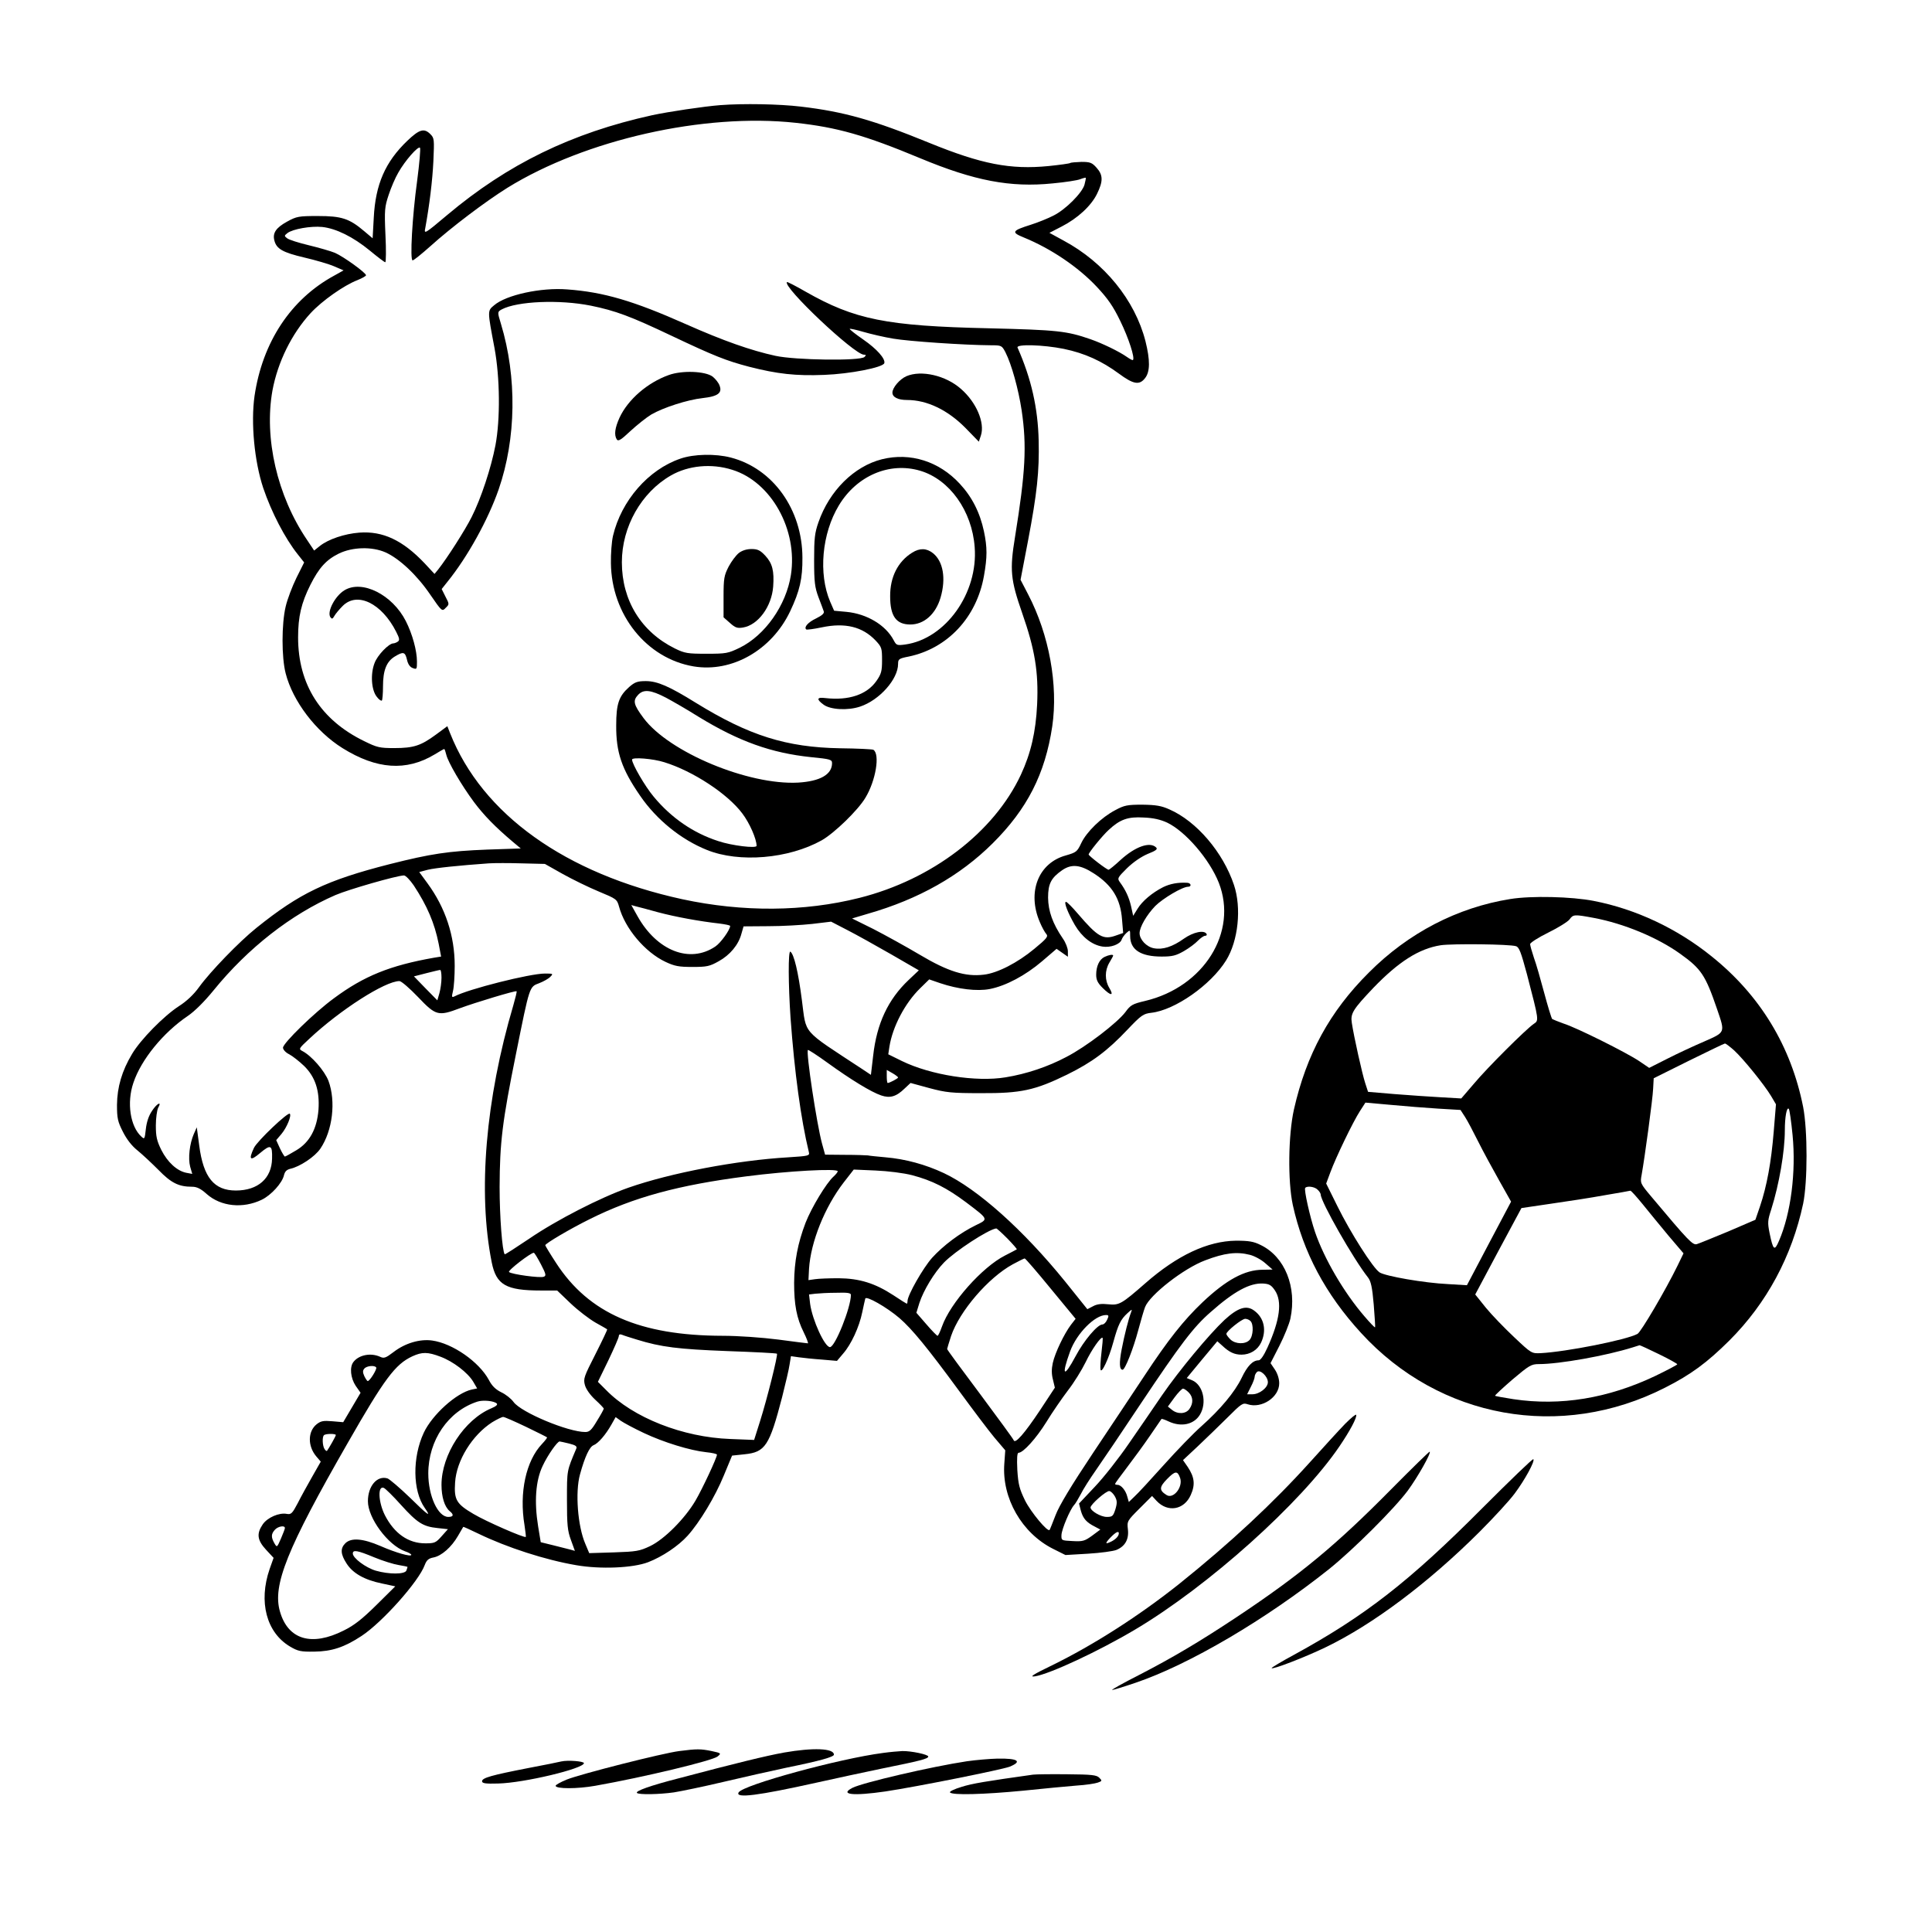 <?xml version="1.0" standalone="no"?>
<!DOCTYPE svg PUBLIC "-//W3C//DTD SVG 20010904//EN"
 "http://www.w3.org/TR/2001/REC-SVG-20010904/DTD/svg10.dtd">
<svg version="1.0" xmlns="http://www.w3.org/2000/svg"
 width="1024pt" height="1024pt" viewBox="0 0 1024 1024"
 preserveAspectRatio="xMidYMid meet">
<g transform="translate(0,1024) scale(0.1,-0.1)"
fill="#000000" stroke="none">
<path d="M3820 9683 c-90 -7 -277 -35 -365 -54 -426 -94 -764 -259 -1084 -528
-121 -102 -124 -103 -117 -70 22 121 38 250 43 355 5 115 5 122 -16 143 -33
33 -58 26 -122 -35 -117 -112 -169 -231 -178 -408 l-6 -109 -45 38 c-79 67
-120 80 -245 80 -103 0 -113 -2 -164 -30 -58 -32 -77 -60 -67 -99 11 -45 44
-64 159 -91 60 -14 132 -35 159 -47 l49 -21 -50 -28 c-230 -125 -380 -353
-422 -638 -20 -142 -1 -345 46 -487 44 -130 116 -268 183 -352 l34 -43 -41
-82 c-22 -45 -48 -113 -57 -152 -22 -93 -22 -269 0 -354 38 -148 160 -308 301
-396 181 -113 338 -124 488 -34 26 16 49 29 51 29 3 0 7 -13 11 -29 9 -40 81
-163 147 -252 54 -72 114 -133 205 -210 l43 -36 -178 -6 c-206 -8 -298 -22
-516 -77 -337 -86 -478 -154 -707 -338 -91 -73 -244 -231 -304 -314 -28 -39
-66 -75 -107 -101 -80 -52 -203 -177 -248 -253 -54 -90 -79 -176 -80 -270 0
-71 4 -89 31 -142 20 -40 47 -75 77 -99 26 -21 76 -68 112 -104 67 -69 107
-89 178 -89 25 0 46 -10 78 -39 75 -66 191 -78 291 -30 50 24 109 89 118 130
5 20 14 29 33 34 51 11 131 64 160 107 65 96 83 250 43 359 -21 54 -90 133
-138 158 -21 11 -20 13 35 64 164 154 403 307 479 307 10 0 54 -38 99 -85 94
-99 107 -102 221 -59 84 31 296 95 301 90 2 -2 -6 -35 -17 -73 -148 -501 -189
-991 -115 -1363 24 -120 75 -150 261 -150 l86 0 71 -68 c40 -38 99 -83 132
-102 32 -18 61 -34 62 -36 2 -1 -26 -60 -62 -131 -61 -120 -65 -130 -56 -164
6 -22 28 -53 55 -78 25 -23 45 -44 45 -47 0 -4 -16 -33 -36 -65 -29 -49 -40
-59 -62 -59 -91 0 -340 104 -380 159 -13 18 -42 41 -66 52 -30 15 -49 34 -65
65 -52 96 -192 194 -301 209 -65 9 -143 -14 -204 -61 -42 -32 -51 -35 -72 -25
-49 22 -112 10 -141 -28 -21 -27 -15 -85 12 -126 l26 -37 -46 -78 -46 -78 -57
5 c-48 4 -61 2 -84 -16 -47 -38 -48 -115 -2 -170 l24 -28 -45 -79 c-25 -44
-60 -107 -77 -141 -29 -55 -35 -61 -58 -57 -40 8 -103 -19 -128 -56 -33 -49
-29 -83 18 -134 l40 -43 -21 -59 c-60 -174 -17 -337 108 -411 42 -25 58 -28
128 -27 93 1 160 23 251 83 110 72 304 290 335 376 10 26 20 35 46 40 43 8 96
55 130 114 15 25 27 47 28 48 1 2 37 -15 81 -36 151 -73 354 -139 519 -167
127 -22 299 -15 380 16 75 29 159 85 209 140 65 72 147 209 192 319 l44 106
66 7 c110 11 132 45 199 302 18 72 37 151 40 175 l7 43 42 -6 c22 -3 77 -9
121 -12 l81 -7 33 39 c42 48 85 140 101 219 7 33 14 65 16 72 4 17 113 -45
181 -103 67 -58 149 -158 314 -383 74 -101 159 -214 190 -251 l57 -67 -5 -70
c-14 -183 93 -369 258 -452 l66 -33 119 7 c66 4 133 13 151 20 46 19 67 56 61
109 -5 43 -4 45 61 110 l67 67 24 -26 c59 -63 146 -48 181 31 25 55 20 95 -16
149 l-25 36 77 72 c42 40 113 108 158 153 75 75 82 80 108 71 74 -24 167 37
167 111 0 24 -9 52 -23 73 l-23 34 47 92 c26 51 52 116 58 143 36 168 -29 329
-157 391 -38 19 -63 23 -132 23 -149 -2 -310 -77 -479 -225 -127 -111 -139
-118 -197 -112 -35 4 -60 1 -80 -10 l-31 -16 -118 147 c-222 274 -464 490
-642 574 -98 46 -204 75 -310 84 -43 4 -85 8 -93 10 -8 1 -63 3 -121 3 l-106
1 -16 58 c-28 102 -86 486 -75 497 2 2 49 -28 104 -68 123 -89 231 -155 284
-173 47 -16 80 -7 125 37 l31 29 99 -27 c90 -24 118 -27 275 -27 211 -1 285
15 455 98 134 66 214 126 320 238 74 78 85 85 127 90 125 14 315 147 396 277
65 104 83 279 42 401 -58 173 -198 337 -342 400 -42 19 -71 24 -143 25 -80 0
-96 -3 -144 -29 -73 -38 -152 -115 -180 -174 -22 -47 -27 -50 -82 -66 -146
-40 -206 -195 -138 -353 11 -27 27 -55 34 -63 12 -13 4 -24 -63 -79 -89 -74
-196 -129 -268 -137 -98 -12 -190 17 -338 105 -74 44 -185 105 -247 137 l-113
56 84 25 c269 77 488 201 661 373 183 182 278 367 316 620 32 219 -16 485
-128 700 l-40 77 40 209 c47 247 60 366 56 529 -4 173 -39 328 -112 493 -8 19
136 15 245 -7 111 -23 201 -64 292 -131 77 -57 109 -63 139 -24 27 34 27 96 2
196 -56 218 -218 417 -434 533 l-75 41 64 33 c86 44 157 110 188 173 33 67 33
100 -2 139 -24 27 -34 31 -80 31 -29 -1 -56 -3 -60 -6 -5 -3 -56 -10 -114 -16
-203 -20 -356 10 -633 123 -296 121 -451 165 -680 192 -117 14 -307 17 -425 8z
m398 -94 c219 -24 365 -65 660 -188 286 -119 477 -156 702 -133 65 6 130 16
145 22 15 6 29 9 30 8 1 -2 -2 -18 -7 -37 -12 -43 -100 -132 -165 -164 -27
-14 -81 -36 -119 -48 -101 -32 -106 -40 -37 -68 142 -58 288 -156 387 -262 57
-61 86 -102 124 -181 44 -90 78 -195 67 -206 -2 -3 -16 5 -32 16 -41 29 -130
72 -193 94 -127 44 -175 49 -540 58 -542 12 -710 46 -970 194 -52 30 -97 53
-99 51 -24 -25 357 -385 408 -385 12 0 12 -3 3 -12 -22 -22 -367 -17 -472 6
-129 28 -277 80 -475 168 -277 123 -435 170 -629 184 -138 11 -323 -29 -387
-84 -36 -30 -36 -26 2 -227 29 -157 31 -377 5 -515 -23 -120 -76 -281 -126
-380 -34 -68 -129 -217 -178 -279 l-19 -23 -53 57 c-116 122 -221 171 -345
162 -79 -6 -165 -35 -210 -71 l-30 -24 -38 57 c-158 233 -228 539 -183 791 28
151 102 301 202 410 62 67 178 148 248 175 25 10 46 22 46 26 0 13 -119 99
-165 119 -22 9 -84 27 -138 40 -54 13 -105 29 -115 37 -16 12 -16 14 2 28 28
21 123 38 184 32 73 -8 163 -52 252 -125 41 -34 78 -62 82 -62 4 0 5 65 1 144
-6 133 -4 150 17 213 12 37 35 91 51 118 36 64 105 142 115 132 4 -4 -3 -83
-15 -175 -26 -189 -39 -422 -24 -422 6 0 48 34 94 75 112 101 292 237 409 310
413 255 1042 397 1528 344z m-1087 -969 c132 -27 210 -56 429 -160 226 -107
289 -132 411 -164 149 -38 246 -49 397 -43 136 5 311 39 319 62 7 23 -40 76
-111 125 -42 29 -75 55 -72 57 2 2 35 -5 72 -16 38 -11 110 -28 159 -36 82
-14 374 -34 517 -35 56 0 58 -1 77 -37 33 -65 69 -196 86 -308 28 -189 20
-329 -35 -670 -29 -177 -24 -227 38 -405 67 -192 87 -311 79 -484 -7 -145 -33
-258 -86 -372 -143 -306 -471 -556 -856 -653 -294 -74 -618 -76 -939 -7 -619
135 -1060 450 -1230 879 l-15 38 -61 -45 c-79 -58 -117 -71 -220 -71 -78 0
-91 3 -160 37 -230 112 -350 300 -350 550 0 110 17 182 65 278 46 91 84 133
151 166 72 35 176 38 248 6 73 -33 166 -120 236 -223 62 -90 63 -91 82 -71 20
19 20 20 -1 60 l-20 40 31 39 c106 131 215 328 271 489 93 269 98 594 12 878
-19 62 -19 63 4 76 83 44 307 53 472 20z m3055 -2740 c98 -47 225 -195 274
-319 102 -261 -79 -552 -390 -626 -68 -16 -78 -22 -105 -59 -43 -57 -208 -184
-313 -238 -98 -52 -211 -90 -322 -108 -156 -26 -397 12 -549 86 l-73 36 6 40
c17 107 83 232 163 310 l48 47 58 -20 c95 -32 196 -44 263 -31 86 17 189 72
277 147 l77 66 30 -21 30 -21 0 29 c0 16 -12 47 -27 68 -54 79 -77 145 -78
216 0 74 16 105 75 146 50 34 96 29 167 -17 98 -63 142 -135 150 -245 l6 -71
-37 -13 c-69 -25 -97 -9 -204 116 -29 34 -57 62 -62 62 -13 0 9 -57 47 -123
38 -64 90 -105 146 -114 43 -7 94 12 102 37 3 9 14 25 25 35 20 18 20 17 20
-16 0 -73 56 -109 167 -109 57 0 76 5 118 29 28 16 61 41 74 55 14 14 31 26
38 26 8 0 11 5 8 10 -13 22 -70 10 -120 -25 -60 -43 -112 -60 -159 -51 -39 7
-76 46 -76 80 0 32 37 96 83 144 40 40 144 102 174 102 20 0 16 20 -4 21 -49
3 -91 -5 -128 -23 -59 -30 -111 -74 -136 -115 l-23 -37 -11 50 c-11 48 -29 87
-60 129 -14 20 -11 24 38 73 34 33 75 61 110 76 43 17 54 25 45 34 -33 33
-111 5 -189 -66 -31 -29 -60 -52 -63 -52 -10 0 -106 74 -106 81 0 10 73 100
106 130 60 56 102 71 185 66 53 -2 90 -11 125 -27z m-3204 -272 c52 -29 138
-71 191 -93 94 -39 97 -41 108 -80 31 -116 138 -242 246 -293 49 -23 71 -27
143 -27 76 0 91 3 139 30 60 33 106 88 121 147 l11 38 132 1 c73 0 177 6 232
12 l100 12 85 -44 c47 -24 151 -82 233 -129 l147 -85 -54 -51 c-109 -103 -169
-231 -188 -401 l-12 -102 -45 30 c-327 215 -296 180 -321 367 -19 149 -42 244
-61 256 -12 7 -11 -175 1 -351 21 -288 55 -538 97 -711 5 -20 0 -21 -108 -28
-275 -16 -625 -83 -848 -161 -148 -52 -381 -171 -527 -271 -70 -47 -127 -84
-129 -82 -13 17 -27 199 -27 357 1 236 14 345 87 706 73 362 70 354 123 374
23 9 50 24 59 34 16 16 15 17 -29 17 -79 0 -405 -82 -479 -121 -15 -7 -16 -4
-8 29 5 20 9 80 9 133 0 159 -49 307 -144 437 l-44 60 45 12 c41 10 169 23
323 34 30 2 110 2 176 0 l122 -3 94 -53z m-789 -61 c71 -108 110 -199 132
-309 l13 -68 -37 -6 c-233 -41 -372 -97 -531 -215 -104 -76 -270 -238 -270
-262 0 -10 14 -26 33 -35 17 -9 53 -37 79 -62 59 -58 83 -131 76 -232 -8 -101
-47 -173 -118 -215 -30 -18 -57 -33 -60 -33 -3 0 -15 20 -26 43 l-20 44 28 33
c29 35 54 97 44 107 -10 10 -173 -145 -190 -181 -30 -64 -20 -72 33 -27 56 47
65 43 63 -30 -2 -105 -75 -169 -192 -169 -115 0 -172 69 -194 238 l-13 97 -16
-36 c-22 -51 -31 -128 -19 -173 l11 -38 -32 6 c-49 10 -99 56 -132 121 -24 49
-29 71 -29 130 0 38 6 80 12 93 22 38 -6 25 -33 -17 -17 -25 -28 -59 -32 -95
-6 -54 -7 -56 -24 -40 -59 54 -78 180 -42 285 41 123 158 266 288 354 37 25
89 77 137 136 182 224 411 403 646 505 70 30 324 103 363 104 9 0 32 -24 52
-53z m1294 -142 c94 -25 220 -48 326 -60 31 -4 57 -9 57 -13 -1 -21 -50 -90
-79 -109 -135 -91 -309 -23 -412 161 l-33 59 25 -7 c13 -3 66 -17 116 -31z
m-1147 -347 c0 -24 -5 -60 -11 -82 l-11 -38 -62 63 -62 64 66 17 c36 9 68 17
73 17 4 1 7 -18 7 -41z m2420 -529 c0 -5 -45 -29 -55 -29 -3 0 -5 16 -5 35 l0
34 30 -17 c16 -9 30 -20 30 -23z m-320 -497 c0 -5 -10 -17 -22 -28 -38 -34
-116 -163 -148 -244 -42 -110 -60 -206 -61 -319 0 -116 13 -187 51 -263 16
-32 25 -58 22 -58 -4 0 -74 9 -157 20 -87 11 -211 20 -295 20 -439 1 -709 119
-882 385 -32 49 -58 92 -58 95 0 9 130 86 235 138 232 116 471 181 830 227
223 29 485 43 485 27z m395 -21 c106 -28 183 -67 286 -144 120 -91 119 -88 51
-121 -84 -41 -173 -108 -232 -173 -48 -54 -130 -198 -130 -229 0 -8 -2 -14 -4
-14 -1 0 -34 20 -71 45 -98 64 -180 89 -290 90 -49 0 -106 -2 -125 -5 l-35 -5
3 60 c9 142 83 327 184 458 l53 68 115 -5 c68 -3 148 -13 195 -25z m505 -336
c29 -30 52 -56 49 -57 -2 -2 -31 -16 -63 -33 -120 -61 -289 -251 -333 -375
-10 -28 -20 -50 -24 -50 -3 0 -30 27 -59 61 l-53 61 16 52 c22 67 78 160 130
214 58 60 234 175 277 181 3 1 30 -24 60 -54z m-2473 -136 c27 -52 29 -61 15
-66 -19 -8 -172 13 -184 25 -8 8 115 102 131 102 4 0 20 -27 38 -61z m3758 50
c24 -6 61 -26 82 -45 l38 -33 -52 -1 c-96 0 -194 -54 -319 -172 -101 -96 -183
-200 -307 -388 -56 -85 -179 -269 -273 -410 -116 -174 -180 -280 -199 -330
-16 -41 -30 -77 -32 -79 -10 -13 -99 94 -130 156 -30 62 -36 85 -41 162 -3 64
-1 91 7 91 24 0 93 76 147 163 31 51 83 126 114 167 32 41 74 109 94 150 32
67 82 138 90 129 2 -2 -1 -37 -6 -78 -5 -41 -7 -82 -5 -90 5 -25 44 58 68 146
26 94 39 120 75 153 24 22 26 22 19 5 -14 -37 -35 -119 -50 -197 -14 -73 -12
-108 5 -108 13 0 57 112 83 210 14 52 30 107 36 122 25 65 206 206 319 248
102 39 167 47 237 29z m-1056 -179 l132 -160 -25 -32 c-36 -48 -84 -148 -96
-202 -7 -32 -7 -59 1 -89 l10 -42 -79 -120 c-82 -123 -131 -179 -139 -159 -2
7 -83 117 -178 245 -96 128 -175 235 -175 239 0 3 10 34 21 69 45 132 197 309
327 380 31 17 60 31 63 31 4 0 66 -72 138 -160z m1188 -9 c40 -59 27 -157 -39
-303 -20 -44 -37 -68 -47 -68 -31 0 -60 -30 -90 -93 -36 -75 -113 -167 -213
-256 -41 -36 -131 -129 -200 -206 -69 -77 -139 -153 -156 -168 l-29 -28 -8 28
c-8 33 -33 63 -52 63 -7 0 -13 2 -13 5 0 3 29 42 63 87 35 46 90 121 122 168
32 47 60 87 61 89 2 2 19 -4 38 -13 66 -31 134 -17 166 36 38 63 17 157 -41
182 l-29 12 81 98 81 97 27 -24 c36 -34 64 -47 101 -47 45 0 85 24 104 64 30
64 17 130 -36 169 -41 31 -86 17 -158 -49 -82 -77 -240 -267 -331 -399 -41
-61 -120 -175 -175 -255 -54 -79 -136 -183 -182 -231 l-83 -88 10 -39 c12 -41
29 -61 75 -84 l28 -15 -43 -32 c-40 -29 -50 -32 -104 -29 -60 3 -60 3 -59 33
2 31 45 134 67 158 7 7 22 33 35 57 12 25 49 83 82 130 33 47 139 204 236 350
211 316 280 407 371 486 124 110 208 155 278 151 32 -2 43 -8 62 -36z m-2247
-24 c0 -67 -84 -277 -111 -277 -28 0 -93 143 -105 228 l-6 51 33 4 c19 2 69 5
112 5 58 2 77 -1 77 -11z m1358 -132 c-6 -14 -17 -25 -25 -25 -26 0 -98 -85
-142 -168 -63 -118 -77 -106 -29 26 35 95 131 192 190 192 15 0 16 -4 6 -25z
m760 -7 c17 -17 15 -78 -5 -100 -22 -24 -74 -23 -101 2 -12 12 -22 25 -22 30
0 14 82 80 100 80 9 0 21 -5 28 -12z m-3253 -98 c129 -40 220 -51 479 -61 143
-5 262 -11 264 -14 6 -6 -52 -239 -90 -359 l-31 -98 -126 5 c-252 9 -516 113
-659 260 l-43 43 56 115 c30 63 55 120 55 128 0 8 6 11 18 6 9 -4 44 -15 77
-25z m-1040 -91 c67 -25 144 -84 173 -132 l21 -36 -29 -6 c-81 -18 -209 -133
-254 -229 -61 -131 -59 -307 5 -398 39 -55 16 -39 -78 54 -54 52 -108 98 -119
102 -55 17 -104 -40 -104 -121 0 -89 106 -232 196 -265 19 -6 34 -15 34 -19 0
-12 -82 11 -164 47 -93 40 -155 45 -186 14 -27 -27 -25 -58 7 -107 33 -52 95
-87 188 -106 l70 -15 -100 -99 c-76 -75 -118 -108 -173 -135 -170 -86 -295
-49 -338 100 -41 139 37 333 359 894 195 341 252 417 342 459 52 24 82 24 150
-2z m-341 -57 c5 -9 -34 -72 -45 -72 -3 0 -11 12 -18 26 -9 20 -9 30 0 40 12
15 55 19 63 6z m4726 -78 c0 -29 -45 -64 -82 -64 l-28 0 20 40 c11 21 20 45
20 53 0 7 5 18 12 25 16 16 58 -23 58 -54z m-420 -54 c24 -24 26 -57 4 -88
-19 -27 -63 -29 -93 -4 l-21 17 35 48 c19 26 40 47 45 47 6 0 19 -9 30 -20z
m-3667 -59 c6 -6 -4 -15 -28 -25 -144 -60 -265 -246 -265 -406 0 -64 16 -116
43 -139 24 -19 21 -31 -7 -31 -55 0 -106 112 -106 230 0 176 106 331 260 381
30 10 89 4 103 -10z m154 -123 c60 -29 110 -54 112 -56 3 -1 -9 -17 -26 -35
-85 -89 -122 -258 -93 -431 5 -33 8 -61 7 -62 -7 -7 -211 82 -278 122 -90 53
-103 75 -97 166 7 117 91 252 197 320 25 15 51 28 58 28 7 0 61 -24 120 -52z
m625 -33 c106 -50 246 -93 331 -102 31 -3 57 -9 57 -13 0 -16 -77 -181 -114
-244 -56 -95 -165 -205 -241 -241 -55 -26 -71 -29 -191 -33 l-131 -4 -21 50
c-40 93 -54 273 -28 367 26 95 51 147 72 155 25 10 64 55 95 110 l22 39 28
-20 c16 -11 70 -40 121 -64z m-1632 -11 c0 -6 -37 -71 -47 -84 -2 -2 -8 2 -13
10 -11 17 -13 64 -3 73 8 9 63 9 63 1z m1236 -45 c36 -9 44 -15 38 -28 -50
-119 -49 -110 -49 -271 0 -132 3 -164 21 -212 l21 -58 -21 6 c-12 3 -52 13
-91 23 l-69 17 -14 85 c-21 131 -13 241 24 319 27 58 78 130 90 130 3 0 25 -5
50 -11z m3239 -183 c16 -48 -36 -113 -72 -90 -40 25 -39 42 2 84 44 45 56 46
70 6z m-4130 -142 c87 -96 117 -115 194 -123 l55 -6 -33 -37 c-31 -35 -37 -38
-87 -38 -90 0 -164 52 -214 149 -35 70 -39 158 -6 145 8 -3 49 -43 91 -90z
m3784 45 c12 -22 13 -34 3 -68 -12 -37 -16 -41 -46 -41 -32 0 -86 32 -86 50 0
16 84 90 100 87 8 -1 21 -14 29 -28z m-4399 -168 c0 -5 -10 -30 -21 -56 -21
-48 -21 -48 -35 -24 -18 32 -17 49 3 71 16 18 53 25 53 9z m4420 -28 c0 -14
-15 -30 -37 -42 -36 -18 -38 -13 -8 19 28 29 45 38 45 23z m-3947 -127 c46
-19 104 -37 130 -41 26 -4 47 -9 47 -10 0 -2 -3 -10 -6 -19 -8 -21 -92 -21
-162 -1 -54 16 -122 67 -122 91 0 21 24 17 113 -20z"/>
<path d="M3544 8252 c-112 -40 -215 -129 -260 -225 -25 -55 -30 -92 -15 -116
8 -12 23 -2 73 45 36 33 85 72 110 87 64 37 191 78 272 87 81 9 105 27 90 66
-5 15 -22 36 -37 48 -39 29 -162 34 -233 8z"/>
<path d="M4804 8246 c-36 -16 -74 -61 -74 -87 0 -24 29 -39 77 -39 107 0 216
-53 310 -148 l71 -73 11 33 c22 67 -24 176 -106 247 -80 71 -210 101 -289 67z"/>
<path d="M3606 7809 c-170 -58 -313 -223 -357 -409 -7 -30 -12 -96 -11 -145 3
-273 189 -505 438 -547 203 -34 414 86 512 292 51 108 66 173 65 285 -1 255
-156 472 -380 530 -81 21 -195 19 -267 -6z m275 -59 c207 -64 348 -318 311
-557 -25 -161 -137 -320 -271 -386 -62 -30 -72 -32 -176 -32 -100 0 -115 2
-168 28 -178 88 -281 254 -281 457 0 188 103 370 260 460 92 53 215 65 325 30z"/>
<path d="M3916 7309 c-15 -12 -39 -44 -54 -72 -24 -47 -27 -62 -27 -160 l0
-109 34 -30 c28 -25 39 -29 69 -24 80 13 152 111 160 217 6 83 -4 123 -42 164
-27 29 -41 35 -73 35 -26 0 -50 -8 -67 -21z"/>
<path d="M4675 7806 c-148 -37 -279 -167 -337 -334 -20 -57 -23 -86 -23 -202
0 -116 4 -144 23 -195 13 -33 25 -67 28 -75 4 -11 -9 -22 -41 -38 -42 -20 -65
-46 -52 -58 3 -3 40 2 83 11 124 26 215 3 284 -69 33 -35 35 -41 35 -105 0
-58 -4 -73 -29 -109 -51 -74 -148 -106 -271 -92 -46 6 -49 -6 -11 -34 36 -28
130 -33 195 -11 102 34 201 145 201 226 0 25 4 29 56 39 206 43 360 207 399
427 18 100 18 152 0 237 -21 99 -63 182 -128 252 -110 119 -262 167 -412 130z
m202 -61 c156 -46 275 -213 289 -405 19 -243 -154 -486 -368 -516 -44 -6 -47
-4 -61 22 -42 81 -143 141 -251 151 l-65 6 -21 48 c-63 148 -44 361 46 510 95
158 269 232 431 184z"/>
<path d="M4835 7311 c-76 -47 -118 -130 -117 -232 0 -105 32 -149 107 -149 72
0 134 54 160 142 30 102 14 193 -40 236 -34 27 -70 28 -110 3z"/>
<path d="M1825 7111 c-49 -30 -93 -113 -74 -142 8 -11 12 -10 21 6 6 11 26 35
44 53 77 78 207 15 284 -137 18 -35 19 -45 8 -52 -7 -5 -18 -9 -23 -9 -24 0
-85 -63 -100 -105 -22 -57 -17 -142 12 -178 11 -15 23 -23 27 -20 3 3 6 37 6
75 0 84 18 131 62 158 46 28 55 25 65 -16 5 -24 16 -40 31 -45 21 -8 22 -6 22
34 0 58 -24 146 -59 215 -71 140 -232 221 -326 163z"/>
<path d="M3335 6599 c-55 -49 -69 -89 -69 -204 -1 -143 29 -231 127 -373 87
-127 217 -232 354 -287 171 -69 432 -47 608 51 67 38 193 160 232 226 55 91
78 231 42 254 -5 3 -85 7 -177 8 -284 5 -482 67 -764 241 -140 87 -204 115
-265 115 -44 0 -58 -5 -88 -31z m195 -57 c30 -16 109 -61 174 -102 213 -130
384 -191 594 -213 103 -10 112 -13 112 -32 0 -60 -63 -96 -180 -103 -264 -14
-684 161 -819 342 -53 71 -58 92 -29 123 29 31 67 27 148 -15z m-9 -342 c152
-47 335 -167 413 -271 39 -51 76 -136 76 -172 0 -15 -132 1 -203 25 -133 43
-249 123 -342 235 -47 56 -115 174 -115 197 0 14 112 5 171 -14z"/>
<path d="M5854 5168 c-27 -13 -44 -49 -44 -94 0 -28 8 -44 34 -70 43 -43 62
-44 36 -1 -25 41 -25 93 0 135 11 18 20 35 20 37 0 8 -23 4 -46 -7z"/>
<path d="M8005 5475 c-281 -45 -541 -180 -750 -390 -207 -206 -331 -434 -397
-726 -30 -135 -33 -379 -6 -505 55 -251 173 -473 362 -679 416 -455 1059 -571
1611 -290 138 70 222 132 341 250 198 198 331 445 391 725 24 117 24 389 0
513 -64 322 -228 592 -485 798 -183 148 -403 251 -625 294 -117 23 -331 28
-442 10z m442 -100 c160 -30 338 -104 458 -190 112 -80 134 -113 196 -294 43
-126 45 -121 -68 -171 -54 -23 -142 -64 -195 -91 l-97 -49 -53 36 c-69 46
-333 178 -401 199 -28 10 -55 21 -60 24 -4 4 -23 66 -42 137 -19 71 -43 156
-55 188 -11 33 -20 65 -20 72 0 7 43 35 96 61 53 26 104 58 113 70 19 27 26
27 128 8z m-412 -150 c17 -5 27 -33 58 -148 65 -250 64 -245 36 -264 -41 -28
-247 -233 -317 -317 l-67 -78 -105 6 c-58 3 -169 11 -247 17 l-142 12 -15 46
c-16 49 -60 246 -71 319 -8 50 5 71 114 186 134 139 242 208 357 226 62 9 364
6 399 -5z m1156 -552 c49 -45 160 -182 196 -242 l26 -44 -12 -146 c-13 -159
-36 -287 -73 -396 l-24 -70 -144 -62 c-80 -33 -155 -64 -166 -67 -22 -7 -44
16 -242 252 -59 70 -59 72 -51 115 16 89 59 404 61 457 l3 55 185 92 c102 50
188 92 192 92 5 1 26 -16 49 -36z m-1568 -309 l118 -7 24 -37 c13 -20 44 -79
70 -131 26 -52 76 -144 111 -206 l63 -112 -117 -221 -117 -222 -100 6 c-127 6
-332 42 -363 62 -35 23 -154 210 -223 350 l-60 121 22 59 c29 79 120 268 157
325 l29 45 134 -12 c74 -7 187 -16 252 -20z m1878 -140 c19 -197 -9 -415 -72
-561 -24 -56 -31 -50 -50 42 -11 55 -10 67 9 125 42 133 72 307 72 419 0 71
10 125 21 114 4 -4 13 -67 20 -139z m-2517 -290 c9 -8 16 -20 16 -25 0 -38
174 -343 250 -439 16 -20 23 -51 31 -144 5 -65 9 -120 7 -121 -2 -2 -27 24
-56 58 -108 125 -213 304 -262 447 -27 79 -60 227 -52 234 11 12 51 6 66 -10z
m1722 -76 c32 -40 94 -115 137 -167 l80 -94 -32 -66 c-62 -127 -194 -352 -212
-361 -59 -32 -378 -95 -513 -102 -48 -2 -49 -2 -140 84 -50 47 -118 117 -150
156 l-57 71 122 229 123 229 156 23 c85 12 214 32 285 45 72 12 133 23 136 24
4 1 33 -32 65 -71z m86 -795 c54 -26 98 -51 98 -54 0 -3 -53 -31 -117 -62
-251 -119 -502 -160 -751 -123 -52 8 -95 16 -98 18 -2 2 40 41 92 86 89 75
100 82 140 82 109 0 356 44 499 89 17 5 32 10 35 11 3 0 49 -21 102 -47z"/>
<path d="M7129 2693 c-31 -32 -114 -123 -186 -203 -195 -216 -420 -426 -693
-645 -211 -168 -454 -324 -675 -432 -101 -49 -121 -62 -90 -58 78 12 338 133
533 249 387 230 878 670 1082 971 55 81 93 152 88 166 -2 5 -28 -17 -59 -48z"/>
<path d="M7374 2347 c-293 -297 -483 -454 -818 -677 -199 -132 -339 -215 -523
-310 -79 -40 -141 -75 -139 -77 1 -2 57 15 122 37 287 97 694 337 1029 604
128 103 345 319 417 416 52 71 124 198 116 206 -2 2 -94 -88 -204 -199z"/>
<path d="M7858 2248 c-387 -389 -623 -573 -1000 -779 -65 -35 -118 -67 -118
-70 0 -11 176 57 286 110 251 121 545 342 815 611 74 74 159 166 187 204 54
72 109 173 99 182 -3 4 -124 -113 -269 -258z"/>
<path d="M3600 959 c-87 -11 -521 -121 -596 -151 -32 -13 -59 -28 -59 -33 0
-17 115 -17 210 0 260 46 620 133 648 155 21 17 20 18 -31 29 -59 12 -78 12
-172 0z"/>
<path d="M4155 951 c-94 -17 -254 -56 -560 -137 -148 -38 -229 -67 -219 -77
10 -10 118 -8 196 3 38 6 154 30 260 55 105 25 257 59 337 76 177 36 251 57
251 69 0 34 -110 38 -265 11z"/>
<path d="M4680 949 c-231 -30 -740 -169 -765 -209 -20 -33 104 -17 410 51 99
22 256 56 348 75 203 41 247 52 247 64 0 11 -91 30 -138 29 -20 -1 -66 -5
-102 -10z"/>
<path d="M5125 905 c-186 -28 -552 -113 -607 -141 -70 -36 3 -44 175 -19 167
25 615 115 658 131 69 28 45 45 -64 43 -40 -1 -112 -7 -162 -14z"/>
<path d="M2975 904 c-11 -3 -90 -19 -175 -35 -195 -38 -245 -52 -245 -70 0
-11 18 -14 85 -12 137 3 454 79 455 108 0 10 -85 17 -120 9z"/>
<path d="M5475 834 c-249 -35 -323 -47 -379 -65 -37 -11 -64 -24 -61 -29 10
-16 181 -11 388 9 105 11 233 23 282 27 50 3 101 11 114 16 23 8 23 10 7 26
-14 14 -40 17 -169 18 -84 1 -165 0 -182 -2z"/>
</g>
</svg>
